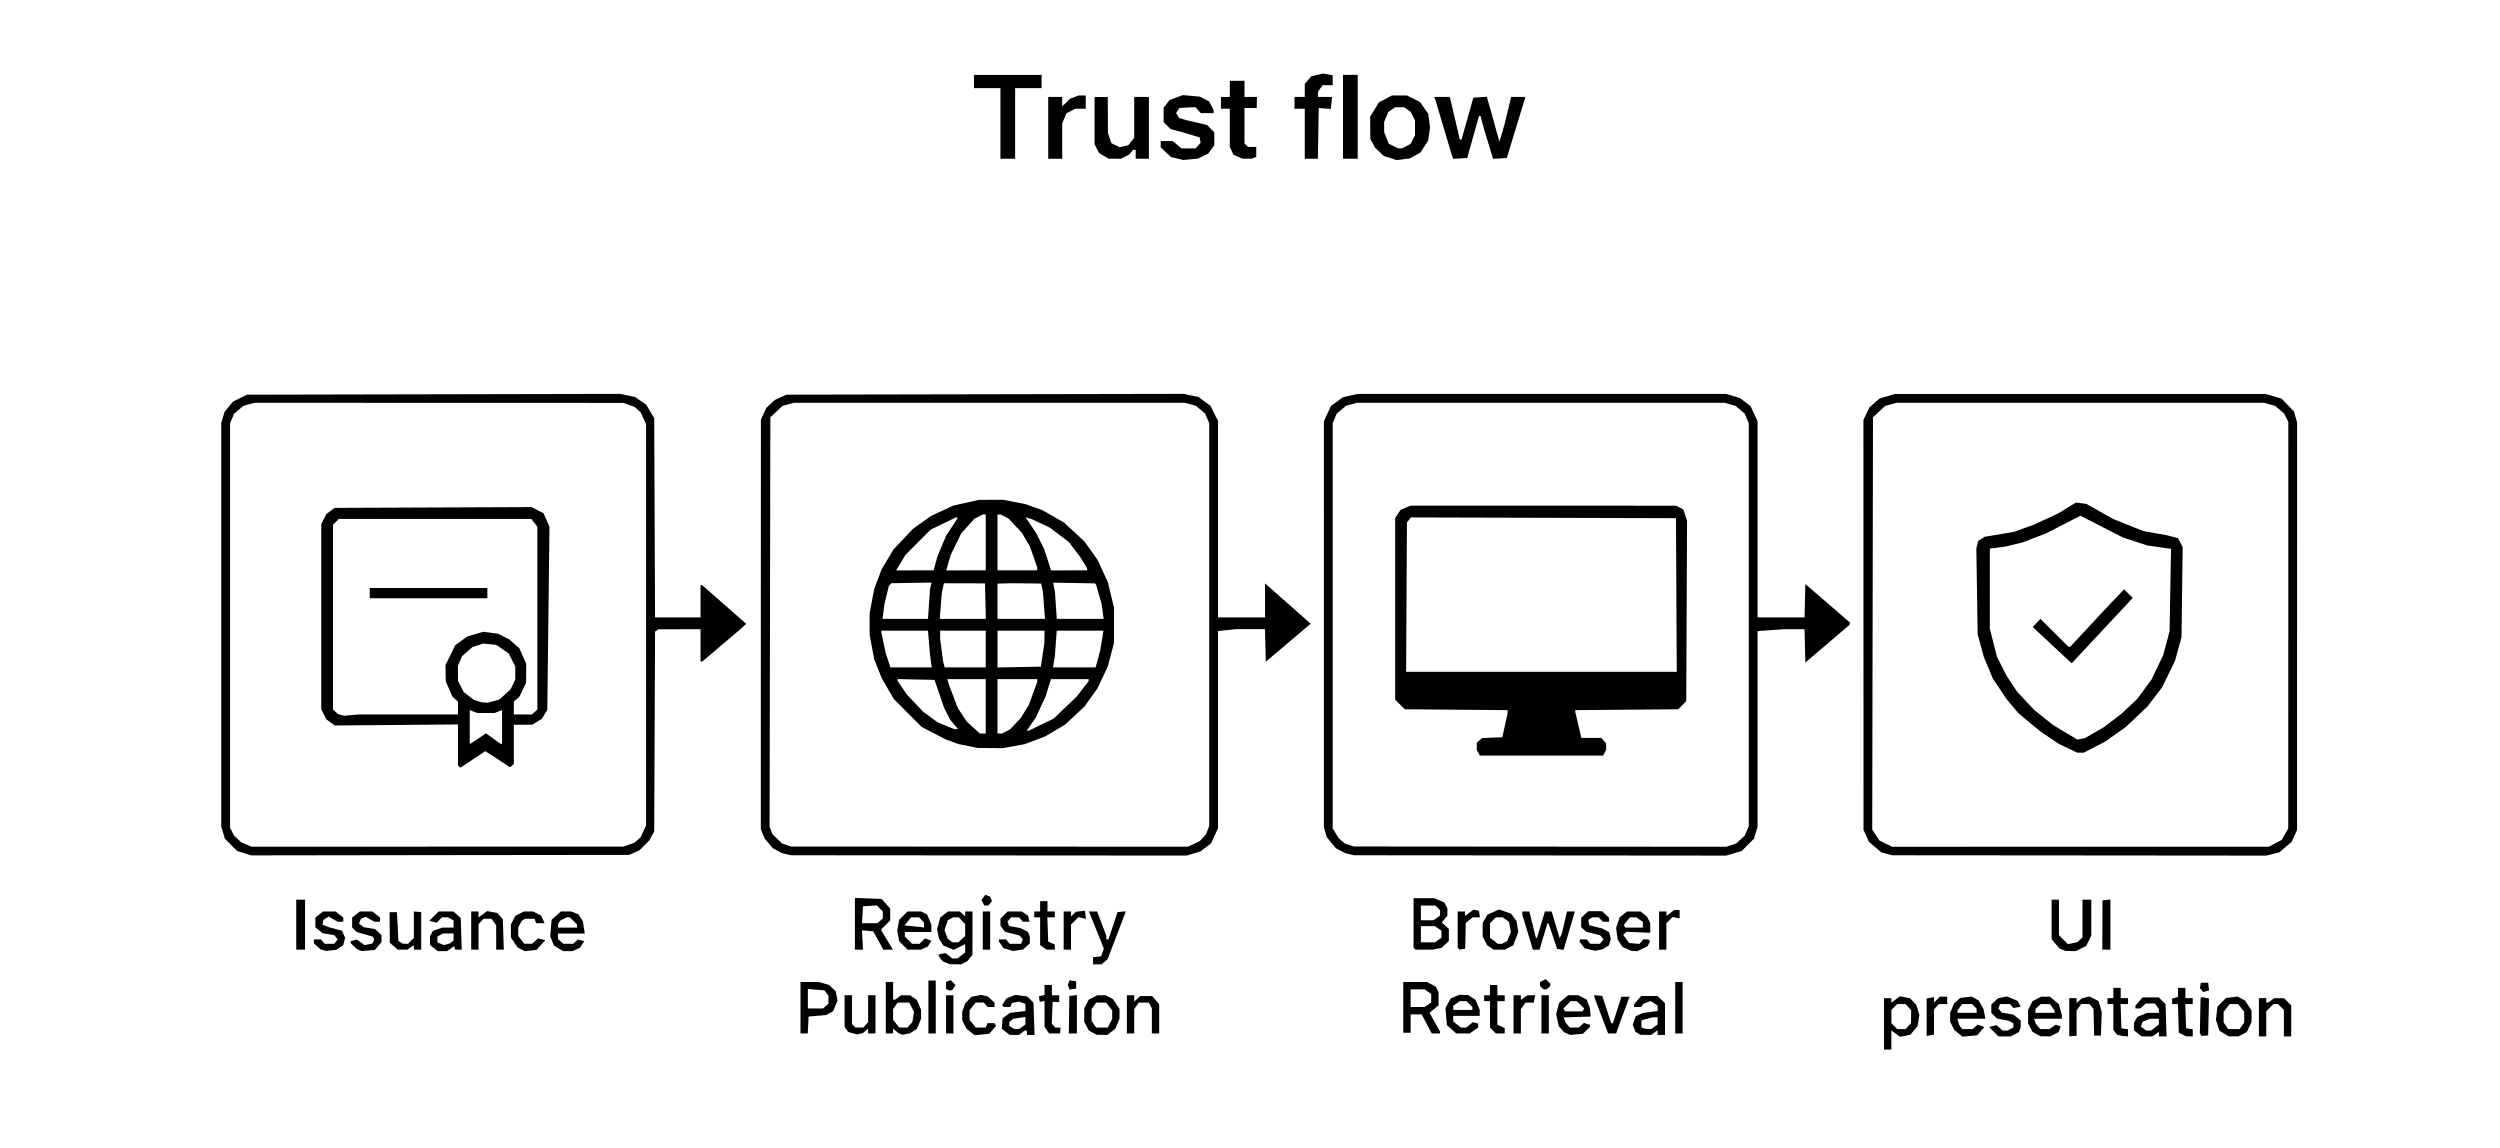 <?xml version="1.0" encoding="UTF-8" standalone="no"?>
<!-- Created with Inkscape (http://www.inkscape.org/) -->

<svg
   width="449.924mm"
   height="206.626mm"
   viewBox="0 0 449.924 206.626"
   version="1.1"
   id="svg1"
   xmlns="http://www.w3.org/2000/svg"
   xmlns:svg="http://www.w3.org/2000/svg">
  <defs
     id="defs1" />
  <g
     id="layer1"
     transform="translate(121.576,-47.36)">
    <path
       style="fill:#000000"
       d="m 218.149,236.26 h -0.661 v -4.63 -4.63 h 0.661 0.661 v 0.405 0.405 l 0.772,-0.571 0.772,-0.571 0.906,0.17 0.906,0.17 0.578,0.615 0.578,0.615 0.265,0.902 0.265,0.902 -0.164,1.001 -0.164,1.001 -0.653,0.776 -0.653,0.776 -0.932,0.175 -0.932,0.175 -0.772,-0.571 -0.772,-0.571 v 1.728 1.728 z m 2.473,-3.704 h 0.753 l 0.479,-0.529 0.479,-0.529 0.025,-1.163 0.025,-1.163 -0.504,-0.557 -0.504,-0.557 h -0.753 -0.753 l -0.529,0.529 -0.529,0.529 v 1.191 1.191 l 0.529,0.529 0.529,0.529 z m 5.2,1.123 -0.661,0.126 v -3.372 -3.372 l 0.661,-0.126 0.661,-0.126 v 0.492 0.492 l 0.529,-0.529 0.529,-0.529 h 0.661 0.661 v 0.661 0.661 h -0.753 -0.753 l -0.438,0.484 -0.438,0.484 v 2.263 2.263 z m 7.128,0.128 -1.307,0.124 -0.733,-0.579 -0.733,-0.579 -0.392,-0.757 -0.392,-0.757 v -0.815 -0.815 l 0.36,-0.851 0.36,-0.851 0.545,-0.485 0.545,-0.485 1.013,-0.12 1.013,-0.12 0.647,0.342 0.647,0.342 0.445,0.793 0.445,0.793 0.158,0.86 0.158,0.86 h -2.525 -2.525 l 0.183,0.595 0.182,0.595 0.265,0.331 0.265,0.331 h 0.939 0.939 l 0.445,-0.403 0.445,-0.403 0.598,0.221 0.598,0.221 -0.641,0.745 -0.641,0.745 z m -0.514,-4.161 h 1.72 v -0.378 -0.378 l -0.416,-0.416 -0.416,-0.416 h -0.892 -0.892 l -0.412,0.588 -0.412,0.588 v 0.206 0.206 z m 6.74,4.233 h -1.092 l -0.84,-0.845 -0.84,-0.845 0.661,-0.173 0.661,-0.173 0.546,0.489 0.546,0.489 h 0.463 0.463 l 0.512,-0.274 0.512,-0.274 v -0.378 -0.378 l -0.463,-0.239 -0.463,-0.239 -1.007,-0.182 -1.007,-0.182 -0.514,-0.514 -0.514,-0.514 v -0.748 -0.748 l 0.608,-0.571 0.608,-0.571 0.799,-0.16 0.799,-0.16 0.953,0.398 0.953,0.398 0.279,0.522 0.279,0.522 -0.653,0.125 -0.653,0.125 -0.299,-0.36 -0.299,-0.36 h -0.902 -0.902 l -0.154,0.4 -0.154,0.4 0.309,0.373 0.309,0.373 1.035,0.175 1.035,0.175 0.669,0.526 0.669,0.526 v 0.621 0.621 l -0.164,0.428 -0.164,0.428 -0.749,0.387 -0.749,0.387 z m 7.363,-0.011 -0.873,-0.011 -0.724,-0.393 -0.724,-0.393 -0.4,-0.774 -0.4,-0.774 v -1.217 -1.217 l 0.401,-0.776 0.401,-0.776 0.776,-0.401 0.776,-0.401 h 0.787 0.787 l 0.806,0.678 0.806,0.678 0.271,0.975 0.271,0.975 0.001,0.331 10e-4,0.331 h -2.505 -2.505 l 0.164,0.463 0.164,0.463 0.398,0.463 0.398,0.463 h 0.826 0.826 l 0.567,-0.397 0.567,-0.397 0.418,0.161 0.418,0.161 v 0.082 0.082 l -0.164,0.428 -0.164,0.428 -0.749,0.387 -0.749,0.387 z m -0.079,-4.223 h 1.72 v -0.206 -0.206 l -0.412,-0.588 -0.412,-0.588 h -0.824 -0.824 l -0.484,0.438 -0.484,0.438 v 0.356 0.356 z m 5.027,4.173 -0.661,0.055 v -3.437 -3.437 h 0.661 0.661 v 0.438 0.438 l 0.463,-0.417 0.463,-0.417 0.699,-0.174 0.699,-0.174 0.812,0.42 0.812,0.42 0.292,0.991 0.292,0.991 -0.083,2.11 -0.083,2.11 -0.606,-7.2e-4 -0.606,-7.3e-4 -0.056,-2.4 -0.056,-2.4 -0.363,-0.437 -0.363,-0.437 h -0.746 -0.746 l -0.412,0.588 -0.412,0.588 v 2.265 2.265 z m 9.459,0.03 -0.463,-0.031 -0.529,-0.124 -0.529,-0.124 -0.331,-0.425 -0.331,-0.425 v -2.331 -2.331 h -0.529 -0.529 v -0.529 -0.529 h 0.529 0.529 v -0.926 -0.926 h 0.661 0.661 v 0.926 0.926 h 0.661 0.661 v 0.529 0.529 h -0.672 -0.672 l 0.077,2.183 0.077,2.183 0.595,0.085 0.595,0.085 v 0.643 0.643 z m 3.879,0.031 h -0.964 l -0.697,-0.548 -0.697,-0.548 v -0.66 -0.66 l 0.286,-0.534 0.286,-0.534 0.896,-0.374 0.896,-0.374 h 1.067 1.067 v -0.346 -0.346 l -0.359,-0.492 -0.359,-0.492 h -0.828 -0.828 l -0.487,0.441 -0.487,0.441 h -0.442 -0.442 v -0.25 -0.25 l 0.639,-0.742 0.639,-0.742 h 1.471 1.471 l 0.603,0.602 0.603,0.602 0.09,2.904 0.09,2.904 h -0.685 -0.685 v -0.412 -0.412 l -0.588,0.412 -0.588,0.412 z m 0.303,-1.058 h 0.443 l 0.697,-0.548 0.697,-0.548 v -0.51 -0.51 h -0.777 -0.777 l -0.685,0.261 -0.685,0.261 -0.169,0.439 -0.169,0.439 0.49,0.359 0.49,0.359 z m 7.327,1.054 -0.595,-0.004 -0.661,-0.334 -0.661,-0.334 -0.076,-2.573 -0.076,-2.573 h -0.52 -0.52 v -0.498 -0.498 l 0.529,-0.138 0.529,-0.138 v -0.819 -0.819 h 0.661 0.661 v 0.926 0.926 h 0.661 0.661 v 0.529 0.529 h -0.672 -0.672 l 0.077,2.183 0.077,2.183 0.595,0.085 0.595,0.085 v 0.643 0.643 z m 2.767,-0.127 -0.607,0.044 -0.141,-0.229 -0.141,-0.229 0.06,-3.102 0.06,-3.102 0.086,-0.163 0.086,-0.163 0.675,0.129 0.675,0.129 -0.074,3.32 -0.074,3.32 z m 5.184,0.13 -0.873,-9.9e-4 -0.833,-0.508 -0.833,-0.508 -0.323,-0.978 -0.323,-0.978 0.134,-1.191 0.134,-1.191 0.781,-0.781 0.781,-0.781 1.034,-0.123 1.034,-0.123 0.654,0.345 0.654,0.345 0.603,0.895 0.603,0.895 v 1.045 1.045 l -0.433,0.912 -0.433,0.912 -0.745,0.385 -0.745,0.385 z m 0.053,-1.322 h 1.028 l 0.412,-0.588 0.412,-0.588 v -0.964 -0.964 l -0.548,-0.697 -0.548,-0.697 h -0.755 -0.755 l -0.548,0.697 -0.548,0.697 v 0.964 0.964 l 0.412,0.588 0.412,0.588 z m 5.159,1.323 h -0.661 v -3.44 -3.44 h 0.661 0.661 v 0.397 0.397 l 0.198,-0.008 0.198,-0.008 0.514,-0.388 0.514,-0.388 h 0.887 0.887 l 0.649,0.649 0.649,0.649 v 2.79 2.79 h -0.661 -0.661 v -2.381 -2.381 l -0.529,-0.529 -0.529,-0.529 h -0.409 -0.409 l -0.649,0.649 -0.649,0.649 v 2.261 2.261 z m -252.412,-0.479 -0.529,0.125 -0.793,-0.215 -0.793,-0.215 -0.331,-0.453 -0.331,-0.453 v -2.86 -2.86 h 0.661 0.661 v 2.593 2.593 l 0.318,0.318 0.318,0.318 h 0.7 0.7 l 0.438,-0.484 0.438,-0.484 v -2.427 -2.427 h 0.661 0.661 v 3.44 3.44 h -0.661 -0.661 v -0.438 -0.438 l -0.463,0.401 -0.463,0.401 z m 8.334,0.049 -0.661,0.135 -0.397,-0.151 -0.397,-0.151 -0.463,-0.403 -0.463,-0.403 v 0.438 0.438 h -0.661 -0.661 v -4.63 -4.63 h 0.661 0.661 v 1.587 1.587 l 0.198,-0.008 0.198,-0.008 0.514,-0.388 0.514,-0.388 h 0.817 0.817 l 0.616,0.431 0.616,0.431 0.369,0.883 0.369,0.883 v 0.811 0.811 l -0.375,0.897 -0.375,0.897 -0.617,0.4 -0.617,0.4 z m -0.551,-1.157 h 0.734 l 0.449,-0.496 0.449,-0.496 0.149,-0.918 0.149,-0.918 -0.432,-0.835 -0.432,-0.835 h -1.037 -1.037 l -0.412,0.588 -0.412,0.588 v 0.964 0.964 l 0.548,0.697 0.548,0.697 z m 14.161,1.251 -1.307,0.124 -0.733,-0.579 -0.733,-0.579 -0.392,-0.757 -0.392,-0.757 v -0.79 -0.79 l 0.282,-0.745 0.282,-0.745 0.554,-0.591 0.554,-0.591 0.882,-0.165 0.882,-0.165 0.602,0.151 0.602,0.151 0.59,0.55 0.59,0.55 v 0.387 0.387 h -0.629 -0.629 l -0.329,-0.397 -0.329,-0.397 h -0.742 -0.742 l -0.548,0.697 -0.548,0.697 v 0.855 0.855 l 0.548,0.697 0.548,0.697 h 0.915 0.915 l 0.152,-0.397 0.152,-0.397 h 0.618 0.618 l 0.152,0.245 0.152,0.245 -0.615,0.715 -0.615,0.715 z m 5.822,0.072 h -0.84 l -0.711,-0.56 -0.711,-0.56 0.08,-0.936 0.08,-0.936 0.665,-0.494 0.665,-0.494 1.385,-0.164 1.385,-0.164 v -0.633 -0.633 l -0.571,-0.211 -0.571,-0.211 -0.641,0.123 -0.641,0.123 -0.139,0.362 -0.139,0.362 h -0.589 -0.589 l -0.163,-0.163 -0.163,-0.163 0.396,-0.604 0.396,-0.604 0.786,-0.326 0.786,-0.326 1.092,0.146 1.092,0.146 0.552,0.552 0.552,0.552 0.1,2.907 0.1,2.907 h -0.691 -0.691 v -0.397 -0.397 l -0.198,0.008 -0.198,0.008 -0.514,0.388 -0.514,0.388 z m 0.419,-1.066 0.404,0.008 0.588,-0.412 0.588,-0.412 v -0.68 -0.68 l -1.111,0.178 -1.111,0.178 -0.344,0.285 -0.344,0.285 v 0.351 0.351 l 0.463,0.27 0.463,0.27 z m 15.369,1.056 -0.957,-0.011 -0.724,-0.393 -0.724,-0.393 -0.4,-0.774 -0.4,-0.774 v -1.217 -1.217 l 0.401,-0.776 0.401,-0.776 0.776,-0.401 0.776,-0.401 0.741,0.004 0.741,0.004 0.654,0.331 0.654,0.331 0.603,0.895 0.603,0.895 v 0.895 0.895 l -0.365,0.873 -0.365,0.873 -0.729,0.574 -0.729,0.574 z m -0.022,-1.312 h 1.037 l 0.404,-0.781 0.404,-0.781 v -0.771 -0.771 l -0.548,-0.697 -0.548,-0.697 h -0.892 -0.892 l -0.412,0.588 -0.412,0.588 v 1.073 1.073 l 0.412,0.588 0.412,0.588 z m 85.403,1.219 -1.141,0.099 -0.529,-0.231 -0.529,-0.231 -0.487,-0.541 -0.487,-0.541 -0.246,-1.095 -0.246,-1.095 0.275,-1.021 0.275,-1.021 0.809,-0.681 0.809,-0.681 h 0.919 0.919 l 0.743,0.384 0.743,0.384 0.289,0.74 0.289,0.74 0.079,0.794 0.079,0.794 -2.435,0.076 -2.435,0.076 0.16,0.453 0.16,0.453 0.398,0.463 0.398,0.463 h 0.798 0.798 l 0.465,-0.421 0.465,-0.421 0.548,0.174 0.548,0.174 v 0.201 0.201 l -0.645,0.606 -0.645,0.606 z m -0.479,-4.129 h 1.556 l 0.162,-0.262 0.162,-0.262 -0.664,-0.664 -0.664,-0.664 h -0.553 -0.553 l -0.664,0.664 -0.664,0.664 0.162,0.262 0.162,0.262 z m 12.972,4.225 -0.933,-0.008 -0.478,-0.278 -0.478,-0.278 -0.24,-0.63 -0.24,-0.63 0.267,-0.767 0.267,-0.767 0.638,-0.291 0.638,-0.291 1.334,-0.177 1.334,-0.177 v -0.489 -0.489 l -0.626,-0.41 -0.626,-0.41 -0.671,0.255 -0.671,0.255 -0.174,0.281 -0.174,0.281 h -0.646 -0.646 v -0.25 -0.25 l 0.639,-0.742 0.639,-0.742 h 1.457 1.457 l 0.683,0.641 0.683,0.641 v 2.864 2.864 h -0.661 -0.661 v -0.412 -0.412 l -0.588,0.412 -0.588,0.412 z m 0.397,-1.071 0.536,0.021 0.588,-0.412 0.588,-0.412 v -0.646 -0.646 l -0.463,0.001 -0.463,0.001 -0.992,0.276 -0.992,0.276 v 0.627 0.627 l 0.331,0.133 0.331,0.133 z m -151.891,0.815 h -0.648 v -4.63 -4.63 h 1.655 1.655 l 0.901,0.258 0.901,0.258 0.615,0.578 0.615,0.578 0.158,0.841 0.158,0.841 -0.396,0.948 -0.396,0.948 -0.618,0.346 -0.618,0.346 -1.587,0.139 -1.587,0.139 -0.079,1.521 -0.079,1.521 z m 2.043,-4.498 h 1.368 l 0.484,-0.438 0.484,-0.438 v -0.702 -0.702 l -0.357,-0.489 -0.357,-0.489 -1.495,-0.124 -1.495,-0.124 v 1.753 1.753 z m 20.989,4.498 h -0.661 v -4.763 -4.763 h 0.661 0.661 v 4.763 4.763 z m 3.175,0 h -0.661 v -3.44 -3.44 h 0.661 0.661 v 3.44 3.44 z m 18.876,0 h -0.987 l -0.412,-0.588 -0.412,-0.588 v -2.334 -2.334 l -0.433,0.078 -0.433,0.078 -0.077,-0.493 -0.077,-0.493 0.51,-0.133 0.51,-0.133 v -0.895 -0.895 h 0.661 0.661 v 0.926 0.926 h 0.661 0.661 v 0.616 0.616 l -0.595,-0.021 -0.595,-0.021 -0.078,1.943 -0.078,1.943 0.309,0.372 0.309,0.372 h 0.48 0.48 l -0.04,0.529 -0.04,0.529 z m 3.282,4e-5 -0.728,5e-5 0.048,-3.373 0.048,-3.373 0.68,-0.084 0.68,-0.084 v 3.457 3.457 z m 10.385,-4e-5 H 81.227 v -3.44 -3.44 h 0.661 0.661 v 0.57 0.57 l 0.55,-0.498 0.55,-0.498 h 1.065 1.065 l 0.633,0.736 0.633,0.736 v 2.631 2.631 h -0.661 -0.661 v -2.266 -2.266 l -0.274,-0.512 -0.274,-0.512 h -0.902 -0.902 l -0.412,0.588 -0.412,0.588 v 2.19 2.19 z m 49.742,-0.132 h -0.661 v -4.564 -4.564 h 2.13 2.13 l 0.773,0.4 0.773,0.4 0.272,0.509 0.272,0.509 v 1.185 1.185 l -0.809,0.681 -0.809,0.681 0.941,1.683 0.941,1.683 v 0.173 0.173 h -0.741 -0.741 l -0.912,-1.718 -0.912,-1.718 -0.992,-0.002 -0.992,-0.002 v 1.654 1.654 z m 1.925,-4.63 h 1.264 l 0.588,-0.412 0.588,-0.412 v -0.764 -0.764 l -0.588,-0.412 -0.588,-0.412 h -1.264 -1.264 v 1.587 1.587 z m 8.158,4.763 h -1.212 l -0.839,-0.749 -0.839,-0.749 -0.128,-1.544 -0.128,-1.544 0.465,-0.863 0.465,-0.863 0.781,-0.323 0.781,-0.323 0.796,0.023 0.796,0.023 0.663,0.435 0.663,0.435 0.375,0.897 0.375,0.897 v 0.538 0.538 h -2.381 -2.381 v 0.51 0.51 l 0.697,0.548 0.697,0.548 h 0.464 0.464 l 0.607,-0.492 0.607,-0.492 0.48,0.126 0.48,0.126 v 0.348 0.348 l -0.768,0.547 -0.768,0.547 z m -0.029,-4.233 h 1.72 v -0.265 -0.265 l -0.529,-0.529 -0.529,-0.529 h -0.603 -0.603 l -0.588,0.412 -0.588,0.412 v 0.382 0.382 z m 6.747,4.233 h -0.794 l -0.529,-0.529 -0.529,-0.529 v -2.381 -2.381 h -0.529 -0.529 v -0.529 -0.529 h 0.529 0.529 v -0.926 -0.926 h 0.661 0.661 v 0.926 0.926 h 0.661 0.661 v 0.529 0.529 h -0.661 -0.661 v 2.122 2.122 l 0.661,0.301 0.661,0.301 v 0.487 0.487 z m 3.043,0 h -0.661 v -3.44 -3.44 h 0.661 0.661 v 0.412 0.412 l 0.588,-0.412 0.588,-0.412 h 0.698 0.698 l -0.126,0.661 -0.126,0.661 h -0.748 -0.748 l -0.412,0.588 -0.412,0.588 v 2.19 2.19 z m 5.027,0 h -0.661 v -3.44 -3.44 h 0.661 0.661 v 3.44 3.44 z m 12.06,0 h -0.723 l -1.237,-3.255 -1.237,-3.255 v -0.202 -0.202 l 0.712,0.084 0.712,0.084 0.799,2.447 0.799,2.447 h 0.159 0.159 l 0.761,-2.381 0.761,-2.381 h 0.737 0.737 l -0.815,2.183 -0.815,2.183 -0.393,1.124 -0.393,1.124 z m 12.017,0 h -0.661 v -4.63 -4.63 h 0.661 0.661 v 4.63 4.63 z m 94.877,-7.603 -0.534,0.14 -0.296,-0.357 -0.296,-0.357 0.092,-0.476 0.092,-0.476 h 0.658 0.658 l 0.08,0.693 0.08,0.693 z m -225.865,-0.174 -0.246,0.06 -0.331,-0.132 -0.331,-0.132 V 224.72 224.072 l 0.417,-0.16 0.417,-0.16 0.438,0.438 0.438,0.438 -0.279,0.442 -0.279,0.442 z m 21.912,-0.208 -0.596,0.085 -0.159,-0.415 -0.159,-0.415 0.159,-0.415 0.159,-0.415 0.596,0.085 0.596,0.085 v 0.661 0.661 z m 84.999,0.048 h -0.291 l -0.318,-0.318 -0.318,-0.318 v -0.335 -0.335 l 0.511,-0.273 0.511,-0.273 0.415,0.415 0.415,0.415 v 0.193 0.193 l -0.318,0.318 -0.318,0.318 z m -106.147,-4.515 -1.01,-0.017 -0.637,-0.255 -0.637,-0.255 -0.346,-0.456 -0.346,-0.456 -0.008,-0.168 -0.008,-0.168 0.621,-0.119 0.621,-0.119 0.599,0.485 0.599,0.485 h 0.464 0.464 l 0.697,-0.548 0.697,-0.548 v -0.741 -0.741 l -1.032,0.511 -1.032,0.511 -0.932,-0.389 -0.932,-0.389 -0.391,-0.617 -0.391,-0.617 -0.174,-0.838 -0.174,-0.838 0.287,-1.066 0.287,-1.066 0.691,-0.543 0.691,-0.543 h 1.068 1.068 l 0.484,0.438 0.484,0.438 v -0.438 -0.438 h 0.661 0.661 l -0.006,3.903 -0.006,3.903 -0.457,0.564 -0.457,0.564 -0.578,0.296 -0.578,0.296 z m 0.016,-3.952 h 0.528 l 0.612,-0.575 0.612,-0.575 v -1.061 -1.061 l -0.575,-0.612 -0.575,-0.612 h -0.5 -0.5 l -0.491,0.263 -0.491,0.263 -0.294,0.89 -0.294,0.89 0.284,0.766 0.284,0.766 0.436,0.331 0.436,0.331 z m 25.536,3.969 h -0.764 v -0.644 -0.644 l 0.723,-0.084 0.723,-0.084 0.245,-0.7 0.245,-0.7 -1.343,-3.335 -1.343,-3.335 h 0.737 0.737 l 0.829,2.196 0.829,2.196 v 0.317 0.317 l 0.198,-0.009 0.198,-0.009 0.807,-2.439 0.807,-2.439 0.714,-0.084 0.714,-0.084 v 0.119 0.119 l -1.604,4.198 -1.604,4.198 -0.542,0.463 -0.542,0.463 z m -137.857,-2.521 -0.888,0.101 -0.529,-0.14 -0.529,-0.14 -0.595,-0.549 -0.595,-0.549 v -0.351 -0.351 h 0.629 0.629 l 0.329,0.397 0.329,0.397 h 0.861 0.861 l 0.329,-0.397 0.329,-0.397 -0.312,-0.376 -0.312,-0.376 -1.035,-0.175 -1.035,-0.175 -0.669,-0.526 -0.669,-0.526 v -0.888 -0.888 l 0.697,-0.548 0.697,-0.548 h 1.119 1.119 l 0.697,0.548 0.697,0.548 v 0.378 0.378 h -0.508 -0.508 l -0.81,-0.463 -0.81,-0.463 -0.468,0.293 -0.468,0.293 -0.085,0.432 -0.085,0.432 0.614,0.241 0.614,0.241 1.137,0.305 1.137,0.305 0.286,0.628 0.286,0.628 -0.17,0.678 -0.17,0.678 -0.629,0.412 -0.629,0.412 z m 6.644,0.026 -1.182,0.099 -0.397,-0.159 -0.397,-0.159 -0.595,-0.542 -0.595,-0.542 v -0.188 -0.188 l 0.562,-0.147 0.562,-0.147 0.695,0.499 0.695,0.499 0.71,-0.146 0.71,-0.146 0.151,-0.393 0.151,-0.393 -0.138,-0.223 -0.138,-0.223 -1.434,-0.417 -1.434,-0.417 -0.413,-0.413 -0.413,-0.413 v -0.888 -0.888 l 0.697,-0.548 0.697,-0.548 h 1.119 1.119 l 0.697,0.548 0.697,0.548 v 0.378 0.378 h -0.508 -0.508 l -0.771,-0.442 -0.771,-0.442 -0.447,0.172 -0.447,0.172 -0.169,0.441 -0.169,0.441 0.445,0.326 0.445,0.326 0.997,0.159 0.997,0.159 0.585,0.545 0.585,0.545 v 0.636 0.636 l -0.604,0.702 -0.604,0.702 z m 13.347,0.113 h -0.831 l -0.697,-0.548 -0.697,-0.548 v -0.792 -0.792 l 0.259,-0.484 0.259,-0.484 0.839,-0.292 0.839,-0.292 h 1.019 1.019 v -0.652 -0.652 l -0.512,-0.274 -0.512,-0.274 h -0.536 -0.536 l -0.473,0.486 -0.473,0.486 -0.661,-0.17 -0.661,-0.17 0.84,-0.845 0.84,-0.845 h 1.329 1.329 l 0.658,0.595 0.658,0.595 0.091,2.844 0.091,2.844 h -0.58 -0.58 l -0.105,-0.314 -0.105,-0.314 -0.638,0.447 -0.638,0.447 z m 0.817,-1.242 0.529,-0.145 0.331,-0.265 0.331,-0.265 v -0.629 -0.629 h -0.943 -0.943 l -0.512,0.274 -0.512,0.274 v 0.528 0.528 l 0.595,0.237 0.595,0.237 z m 15.081,1.137 -1.058,0.126 -0.654,-0.345 -0.654,-0.345 -0.603,-0.895 -0.603,-0.895 v -1.165 -1.165 l 0.401,-0.776 0.401,-0.776 0.776,-0.401 0.776,-0.401 h 0.82 0.82 l 0.729,0.377 0.729,0.377 0.31,0.681 0.31,0.681 h -0.76 -0.76 l -0.152,-0.397 -0.152,-0.397 -0.868,0.004 -0.868,0.004 -0.291,0.194 -0.291,0.194 -0.304,0.578 -0.304,0.578 v 0.775 0.775 l 0.548,0.697 0.548,0.697 h 0.691 0.691 l 0.546,-0.489 0.546,-0.489 0.644,0.166 0.644,0.166 -0.776,0.868 -0.776,0.868 z m 6.668,0.105 -0.847,-9.9e-4 -0.815,-0.497 -0.815,-0.497 -0.342,-0.826 -0.342,-0.826 0.124,-1.498 0.124,-1.498 0.839,-0.749 0.839,-0.749 h 0.905 0.905 l 0.665,0.253 0.665,0.253 0.397,0.607 0.397,0.607 0.179,1.124 0.179,1.124 h -2.415 -2.415 v 0.488 0.488 l 0.484,0.438 0.484,0.438 h 0.884 0.884 l 0.427,-0.387 0.427,-0.387 0.574,0.15 0.574,0.15 -0.389,0.593 -0.389,0.593 -0.67,0.305 -0.67,0.305 z m -0.054,-4.232 h 1.72 v -0.277 -0.277 l -0.649,-0.649 -0.649,-0.649 h -0.294 -0.294 l -0.578,0.304 -0.578,0.304 -0.194,0.291 -0.194,0.291 -0.004,0.331 -0.004,0.331 z m 81.095,4.064 -0.926,0.138 -0.848,-0.253 -0.848,-0.253 -0.409,-0.584 -0.409,-0.584 v -0.206 -0.206 h 0.629 0.629 l 0.329,0.397 0.329,0.397 h 1.034 1.034 l 0.154,-0.4 0.154,-0.4 -0.283,-0.341 -0.283,-0.341 -1.337,-0.343 -1.337,-0.343 -0.394,-0.563 -0.394,-0.563 v -0.615 -0.615 l 0.649,-0.649 0.649,-0.649 h 1.276 1.276 l 0.555,0.389 0.555,0.389 0.14,0.537 0.14,0.537 h -0.604 -0.604 l -0.329,-0.397 -0.329,-0.397 H 61.119 60.39 l -0.327,0.394 -0.327,0.394 0.148,0.386 0.148,0.386 1.006,0.182 1.006,0.182 0.696,0.352 0.696,0.352 0.164,0.428 0.164,0.428 v 0.594 0.594 l -0.595,0.554 -0.595,0.554 z m 104.51,-0.028 -0.661,0.13 -0.92,-0.21 -0.92,-0.21 -0.469,-0.58 -0.469,-0.58 v -0.235 -0.235 h 0.629 0.629 l 0.329,0.397 0.329,0.397 h 0.861 0.861 l 0.329,-0.397 0.329,-0.397 -0.305,-0.367 -0.305,-0.367 -1.249,-0.314 -1.249,-0.314 -0.463,-0.418 -0.463,-0.418 v -0.839 -0.839 l 0.636,-0.597 0.636,-0.597 h 1.242 1.242 l 0.636,0.597 0.636,0.597 v 0.351 0.351 h -0.548 -0.548 l -0.397,-0.397 -0.397,-0.397 -0.576,0.004 -0.576,0.004 -0.357,0.226 -0.357,0.226 0.092,0.48 0.092,0.48 1.192,0.304 1.192,0.304 0.591,0.316 0.591,0.316 0.159,0.635 0.159,0.635 -0.176,0.555 -0.176,0.555 -0.575,0.358 -0.575,0.358 z m 6.442,0.187 -0.489,-0.01 -0.84,-0.365 -0.84,-0.365 -0.441,-0.673 -0.441,-0.673 -0.139,-1.038 -0.139,-1.038 0.314,-0.953 0.314,-0.953 0.678,-0.533 0.678,-0.533 1.221,0.006 1.221,0.006 0.564,0.457 0.564,0.457 0.296,0.578 0.296,0.578 6.2e-4,0.877 6.2e-4,0.877 -2.149,-0.087 -2.149,-0.087 -0.285,0.285 -0.285,0.285 0.541,0.728 0.542,0.728 0.922,0.08 0.922,0.08 0.34,-0.41 0.34,-0.41 h 0.453 0.453 l 0.167,0.167 0.167,0.167 -0.246,0.46 -0.246,0.46 -0.909,0.431 -0.909,0.431 z m -0.077,-4.223 h 1.572 v -0.514 -0.514 l -0.588,-0.412 -0.588,-0.412 h -0.583 -0.583 l -0.545,0.693 -0.545,0.693 0.144,0.233 0.144,0.233 z m 78.566,4.216 -0.926,-0.016 -0.551,-0.223 -0.551,-0.223 -0.706,-0.839 -0.706,-0.839 v -3.552 -3.552 h 0.661 0.661 v 3.195 3.195 l 0.804,0.804 0.804,0.804 0.832,-0.166 0.832,-0.166 0.48,-0.435 0.48,-0.435 v -3.399 -3.399 h 0.794 0.794 l -4.1e-4,3.241 -4.1e-4,3.241 -0.463,0.926 -0.463,0.926 -0.926,0.463 -0.926,0.463 z m -318.558,-0.247 h -0.794 v -4.498 -4.498 h 0.794 0.794 v 4.498 4.498 z m 18.344,0 h -0.852 l -0.726,-0.625 -0.726,-0.625 -0.016,-2.749 -0.016,-2.749 h 0.661 0.661 l 0.132,2.59 0.132,2.59 0.397,0.25 0.397,0.25 0.463,0.004 0.463,0.004 0.529,-0.529 0.529,-0.529 v -2.378 -2.378 l 0.661,0.055 0.661,0.055 v 3.382 3.382 h -0.661 -0.661 v -0.412 -0.412 l -0.588,0.412 -0.588,0.412 z m 13.009,0 h -0.661 v -3.44 -3.44 h 0.661 0.661 v 0.537 0.537 l 0.772,-0.571 0.772,-0.571 0.912,0.171 0.912,0.171 0.499,0.551 0.499,0.551 0.09,2.751 0.09,2.751 h -0.686 -0.686 v -2.19 -2.19 l -0.412,-0.588 -0.412,-0.588 h -0.738 -0.738 l -0.438,0.484 -0.438,0.484 v 2.294 2.294 z m 69.122,5.6e-4 -0.728,-5.6e-4 v -4.657 -4.657 l 2.403,0.092 2.403,0.092 0.772,0.864 0.772,0.864 v 1.075 1.075 l -0.794,0.794 -0.794,0.794 v 0.117 0.117 l 1.042,1.715 1.042,1.715 H 38.263 37.401 l -0.911,-1.654 -0.911,-1.654 -1.011,-0.084 -1.011,-0.084 0.089,1.738 0.089,1.738 z m 1.942,-4.763 h 1.389 l 0.484,-0.438 0.484,-0.438 v -0.62 -0.62 l -0.543,-0.543 -0.543,-0.543 -1.243,0.08 -1.243,0.08 -0.087,1.521 -0.087,1.521 z m 8.013,4.763 h -1.199 l -0.754,-0.754 -0.754,-0.754 -0.181,-0.966 -0.181,-0.966 0.181,-0.966 0.181,-0.966 0.754,-0.754 0.754,-0.754 h 1.228 1.228 l 0.534,0.286 0.534,0.286 0.374,0.896 0.374,0.896 v 0.67 0.67 h -2.381 -2.381 v 0.409 0.409 l 0.649,0.649 0.649,0.649 h 0.673 0.673 l 0.485,-0.485 0.485,-0.485 0.579,0.214 0.579,0.214 -0.323,0.517 -0.323,0.517 -0.622,0.283 -0.622,0.283 z m 1.554,-4.013 0.198,0.044 v -0.442 -0.442 l -0.438,-0.484 -0.438,-0.484 h -0.734 -0.734 l -0.575,0.728 -0.575,0.728 1.548,0.154 1.548,0.154 z m 11.443,4.013 h -0.661 v -3.44 -3.44 h 0.661 0.661 v 3.44 3.44 z m 11.568,0 h -0.735 l -0.588,-0.412 -0.588,-0.412 v -2.499 -2.499 H 65.087 64.558 v -0.529 -0.529 h 0.529 0.529 v -0.926 -0.926 h 0.661 0.661 v 0.926 0.926 h 0.661 0.661 v 0.529 0.529 h -0.672 -0.672 l 0.077,2.183 0.077,2.183 0.595,0.261 0.595,0.261 v 0.466 0.466 z m 2.984,0 h -0.661 v -3.44 -3.44 h 0.661 0.661 v 0.438 0.438 l 0.463,-0.413 0.463,-0.413 0.794,-0.091 0.794,-0.091 0.085,0.737 0.085,0.737 -0.667,-0.167 -0.667,-0.167 -0.675,0.675 -0.675,0.675 v 2.261 2.261 z m 64.172,0 h -1.51 l -0.176,-0.176 -0.176,-0.176 v -4.454 -4.454 h 1.861 1.861 l 0.896,0.374 0.896,0.374 0.286,0.534 0.286,0.534 v 0.65 0.65 l -0.502,0.62 -0.502,0.62 0.634,0.588 0.634,0.588 v 1.084 1.084 l -0.665,0.617 -0.665,0.617 -0.823,0.165 -0.823,0.165 z m 0.724,-1.323 h 1.264 l 0.588,-0.412 0.588,-0.412 v -0.631 -0.631 l -0.588,-0.412 -0.588,-0.412 h -1.264 -1.264 v 1.455 1.455 z m -0.132,-3.969 h 1.132 l 0.588,-0.412 0.588,-0.412 v -0.495 -0.495 l -0.416,-0.416 -0.416,-0.416 h -1.304 -1.304 v 1.323 1.323 z m 6.33,5.199 -0.509,0.078 -0.169,-0.169 -0.169,-0.169 v -3.263 -3.263 h 0.661 0.661 v 0.405 0.405 l 0.761,-0.563 0.761,-0.563 0.496,0.095 0.496,0.095 0.085,0.593 0.085,0.593 h -0.651 -0.651 l -0.625,0.505 -0.625,0.505 -0.05,2.32 -0.05,2.32 z m 6.633,0.092 h -1.013 l -0.59,-0.413 -0.59,-0.413 -0.395,-0.765 -0.395,-0.765 v -1.229 -1.229 l 0.442,-0.749 0.442,-0.749 1.035,-0.467 1.035,-0.467 1.078,0.381 1.078,0.381 0.494,0.668 0.494,0.668 0.16,0.988 0.16,0.988 -0.456,1.194 -0.456,1.194 -0.757,0.391 -0.757,0.391 z m 0.113,-1.058 h 0.379 l 0.475,-0.254 0.475,-0.254 0.331,-0.799 0.331,-0.799 -0.173,-0.923 -0.173,-0.923 -0.577,-0.404 -0.577,-0.404 h -0.603 -0.603 l -0.529,0.529 -0.529,0.529 v 1.304 1.304 l 0.697,0.548 0.697,0.548 z m 6.538,1.058 h -0.603 l -0.133,-0.463 -0.133,-0.463 -0.811,-2.675 -0.811,-2.675 v -0.301 -0.301 h 0.632 0.632 l 0.588,2.381 0.588,2.381 h 0.099 0.099 l 0.713,-2.381 0.713,-2.381 h 0.602 0.602 l 0.72,2.398 0.72,2.398 0.187,-0.348 0.187,-0.348 0.477,-2.051 0.477,-2.051 h 0.711 0.711 l -0.914,3.109 -0.914,3.109 -0.109,0.349 -0.109,0.349 -0.574,-0.085 -0.574,-0.085 -0.745,-2.222 -0.745,-2.222 -0.118,-0.118 -0.118,-0.118 -0.722,2.406 -0.722,2.406 z m 22.777,0 h -0.661 v -3.44 -3.44 h 0.661 0.661 v 0.416 0.416 l 0.697,-0.548 0.697,-0.548 h 0.493 0.493 v 0.757 0.757 l -0.636,-0.121 -0.636,-0.121 -0.555,0.555 -0.555,0.555 v 2.381 2.381 z m 79.838,0 h -0.728 l 0.017,-4.432 0.017,-4.432 0.711,-0.084 0.711,-0.084 v 4.515 4.515 z m -201.569,-7.938 h -0.355 l -0.264,-0.493 -0.264,-0.493 0.348,-0.476 0.348,-0.476 0.441,0.169 0.441,0.169 0.156,0.406 0.156,0.406 -0.327,0.394 -0.327,0.394 z m -98.27,-9.078 -33.999,0.05 -1.278,-0.395 -1.278,-0.395 -1.109,-1.11 -1.109,-1.11 -0.325,-1.089 -0.325,-1.089 v -36.319 -36.319 l 0.302,-1.008 0.302,-1.008 0.756,-0.917 0.756,-0.917 1.257,-0.619 1.257,-0.619 33.602,-0.072 33.602,-0.072 1.323,0.282 1.323,0.282 1.009,0.698 1.009,0.698 0.711,1.209 0.711,1.209 0.075,17.926 0.075,17.926 h 4.092 4.092 v -2.91 -2.91 H 4.641 4.783 l 3.971,3.486 3.971,3.486 -0.476,0.438 -0.475,0.438 -3.481,2.956 -3.481,2.956 H 4.655 4.498 v -2.91 -2.91 l -3.77,0.004 -3.77,0.004 -0.322,0.205 -0.322,0.205 -0.075,17.982 -0.075,17.982 -0.455,0.832 -0.455,0.832 -0.86,0.86 -0.86,0.86 -0.934,0.425 -0.934,0.425 z m -0.529,-1.527 33.47,-0.001 1.01,-0.36 1.01,-0.36 0.549,-0.488 0.549,-0.488 0.486,-1.058 0.486,-1.058 v -36.116 -36.116 l -0.486,-1.058 -0.486,-1.058 -0.549,-0.488 -0.549,-0.488 -1.01,-0.36 -1.01,-0.36 -33.205,-0.01 -33.205,-0.01 -0.984,0.273 -0.984,0.273 -0.838,0.705 -0.838,0.705 -0.361,0.864 -0.361,0.864 v 36.402 36.402 l 0.372,0.714 0.372,0.714 0.622,0.581 0.622,0.581 0.924,0.401 0.924,0.401 z m 4.148,-14.266 h -0.091 l -0.176,-0.176 -0.176,-0.176 v -3.686 -3.686 l -11.09,0.092 -11.09,0.092 -0.75,-0.548 -0.75,-0.548 -0.463,-0.907 -0.463,-0.907 v -16.669 -16.669 l 0.463,-0.907 0.463,-0.907 0.747,-0.548 0.747,-0.548 17.704,-0.073 17.704,-0.073 1.084,0.553 1.084,0.553 0.539,1.219 0.539,1.219 -0.196,16.473 -0.196,16.473 -0.495,0.814 -0.495,0.814 -0.862,0.526 -0.862,0.526 -1.654,9.9e-4 -1.654,9.8e-4 v 3.539 3.539 l -0.346,0.287 -0.346,0.287 -2.218,-1.451 -2.218,-1.451 -2.195,1.461 -2.195,1.461 z m 2.004,-4.395 0.331,-0.193 1.133,-0.767 1.133,-0.767 1.315,0.945 1.315,0.945 h 0.132 0.132 v -3.036 -3.036 l -0.679,0.258 -0.679,0.258 h -1.553 -1.553 l -0.679,-0.258 -0.679,-0.258 v 3.052 3.052 z m -21.63,-5.012 1.323,-0.114 8.93,-0.002 8.93,-0.002 v -1.15 -1.15 l -0.505,-0.457 -0.505,-0.457 -0.593,-1.37 -0.593,-1.37 -0.023,-1.467 -0.023,-1.467 0.881,-1.79 0.881,-1.79 1.083,-0.785 1.083,-0.785 1.442,-0.419 1.442,-0.419 1.325,0.176 1.325,0.176 1.013,0.517 1.013,0.517 0.9,0.79 0.9,0.79 0.618,1.391 0.618,1.391 -0.012,1.72 -0.012,1.72 -0.59,1.231 -0.59,1.231 -0.512,0.463 -0.512,0.463 v 1.15 1.15 h 1.633 1.633 l 0.484,-0.438 0.484,-0.438 v -16.46 -16.46 l -0.548,-0.697 -0.548,-0.697 h -17.311 -17.311 l -0.529,0.529 -0.529,0.529 v 16.628 16.628 l 0.463,0.411 0.463,0.411 0.529,0.143 0.529,0.143 z M -44.45,155.033 h -10.583 v -0.926 -0.926 H -44.45 -33.867 v 0.926 0.926 z m 10.186,18.761 0.529,0.021 1.011,-0.281 1.011,-0.281 1.012,-0.915 1.012,-0.915 0.424,-0.894 0.424,-0.894 v -1.161 -1.161 l -0.595,-1.177 -0.595,-1.177 -1.095,-0.76 -1.095,-0.76 -1.189,-0.134 -1.189,-0.134 -0.98,0.323 -0.98,0.323 -0.943,0.828 -0.943,0.828 -0.357,0.856 -0.357,0.856 v 1.342 1.342 l 0.527,1.032 0.527,1.032 0.911,0.695 0.911,0.695 0.745,0.224 0.745,0.224 z m 90.644,27.514 -35.611,-0.027 -0.794,-0.193 -0.794,-0.193 -0.828,-0.432 -0.828,-0.432 -0.733,-0.869 -0.733,-0.869 -0.357,-0.851 -0.357,-0.851 0.006,-36.852 0.006,-36.852 0.49,-1.058 0.49,-1.058 0.761,-0.714 0.761,-0.714 1.058,-0.477 1.058,-0.477 35.719,-0.071 35.719,-0.071 1.352,0.28 1.352,0.28 1.076,0.791 1.076,0.791 0.681,1.366 0.681,1.366 v 17.675 17.675 h 4.233 4.233 v -3.057 -3.057 l 4.106,3.626 4.106,3.626 -0.071,0.06 -0.071,0.06 -3.969,3.361 -3.969,3.361 -0.075,-2.931 -0.075,-2.931 h -2.598 -2.598 l -1.626,0.17 -1.626,0.17 -0.003,17.756 -0.003,17.756 -0.63,1.354 -0.63,1.354 -0.943,0.719 -0.943,0.719 -1.245,0.375 -1.245,0.375 z m 0.108,-1.587 35.719,0.015 1.058,-0.488 1.058,-0.488 0.578,-0.63 0.578,-0.63 0.282,-0.745 0.282,-0.745 v -36.239 -36.239 l -0.361,-0.864 -0.361,-0.864 -0.838,-0.705 -0.838,-0.705 -0.984,-0.273 -0.984,-0.273 H 56.489 21.299 l -1.026,0.285 -1.026,0.285 -1.091,1.018 -1.091,1.018 -0.07,36.862 -0.07,36.862 0.286,0.693 0.286,0.693 0.842,0.796 0.842,0.796 0.794,0.276 0.794,0.276 z m 0.132,-17.734 -2.249,-0.016 -1.72,-0.351 -1.72,-0.351 -1.134,-0.409 -1.134,-0.409 -2.173,-1.124 -2.173,-1.124 -2.516,-2.522 -2.516,-2.522 -1.079,-1.852 -1.079,-1.852 -0.684,-1.72 -0.684,-1.72 -0.417,-2.212 -0.417,-2.212 v -1.926 -1.926 l 0.415,-2.188 0.415,-2.188 0.654,-1.744 0.654,-1.744 1.071,-1.806 1.071,-1.806 1.755,-1.861 1.755,-1.861 1.636,-1.168 1.636,-1.168 2.023,-0.935 2.023,-0.935 2.301,-0.509 2.301,-0.509 2.16,-0.006 2.16,-0.006 1.943,0.372 1.943,0.372 1.565,0.55 1.565,0.55 1.977,1.129 1.977,1.129 1.828,1.69 1.828,1.69 1.184,1.659 1.184,1.659 0.922,1.995 0.922,1.995 0.564,2.329 0.564,2.329 -0.009,3.175 -0.009,3.175 -0.561,2.117 -0.561,2.117 -0.929,1.961 -0.929,1.961 -1.159,1.623 -1.159,1.623 -1.737,1.625 -1.737,1.625 -1.794,1.064 -1.794,1.064 -1.852,0.701 -1.852,0.701 -1.984,0.359 -1.984,0.359 z m -1.329,-2.612 h 0.535 v -4.895 -4.895 h -3.457 -3.457 l 0.181,0.595 0.181,0.595 0.767,2.011 0.767,2.011 0.796,1.202 0.796,1.202 1.178,1.086 1.178,1.086 z m 3.062,0 h 0.41 l 0.714,-0.375 0.714,-0.375 0.961,-1.014 0.961,-1.014 0.732,-1.181 0.732,-1.181 0.754,-2.067 0.754,-2.067 v -0.257 -0.257 h -3.572 -3.572 v 4.895 4.895 z m 5.048,-0.529 h 0.192 l 2.224,-1.077 2.224,-1.077 2.075,-1.983 2.075,-1.983 1.078,-1.397 1.078,-1.397 v -0.174 -0.174 h -3.391 -3.391 l -0.474,1.521 -0.474,1.521 -0.871,1.898 -0.871,1.898 -0.833,1.211 -0.833,1.211 z m -12.909,-0.271 0.354,0.006 -0.698,-0.829 -0.698,-0.829 -0.561,-1.089 -0.561,-1.089 -0.857,-2.514 -0.857,-2.514 -3.332,-0.074 -3.332,-0.074 v 0.159 0.159 l 0.846,1.238 0.846,1.238 1.466,1.545 1.466,1.545 1.282,0.941 1.282,0.941 1.5,0.617 1.5,0.617 z m -8.102,-11.106 h 3.719 l -0.16,-1.17 -0.16,-1.17 -0.178,-2.138 -0.178,-2.138 h -4.195 -4.195 l 0.005,0.198 0.005,0.198 0.391,1.847 0.391,1.847 0.419,1.262 0.419,1.262 z m 9.75,0 h 3.686 v -3.307 -3.307 h -4.101 -4.101 v 0.775 0.775 l 0.278,2.07 0.278,2.07 0.137,0.463 0.137,0.463 z m 9.706,-0.059 3.903,-0.073 0.314,-2.117 0.314,-2.117 0.017,-1.124 0.017,-1.124 h -4.233 -4.233 v 3.314 3.314 z m 9.919,0.059 h 3.836 l 0.411,-1.521 0.411,-1.521 0.135,-0.794 0.135,-0.794 0.162,-0.992 0.162,-0.992 h -4.206 -4.206 l -0.171,2.315 -0.171,2.315 -0.168,0.992 -0.168,0.992 z m -30.42,-8.731 h 4.088 l 0.184,-2.712 0.184,-2.712 0.137,-0.558 0.137,-0.558 -3.612,0.063 -3.612,0.063 -0.224,0.231 -0.224,0.231 -0.395,1.587 -0.395,1.587 -0.179,1.389 -0.179,1.389 z m 10.352,0 h 4.147 l -0.074,-3.194 -0.074,-3.194 -3.701,-0.009 -3.701,-0.009 -0.189,0.888 -0.189,0.888 -0.182,2.315 -0.182,2.315 z m 10.519,0 h 4.271 l -0.182,-2.404 -0.182,-2.404 -0.154,-0.771 -0.154,-0.771 -0.959,-0.015 -0.959,-0.015 -1.72,-0.016 -1.72,-0.016 -1.257,0.031 -1.257,0.031 v 3.175 3.175 z m 10.61,0 h 4.218 l -0.188,-1.364 -0.188,-1.364 -0.49,-1.714 -0.49,-1.714 -0.118,-0.118 -0.118,-0.118 -3.75,-0.062 -3.75,-0.062 0.165,0.81 0.165,0.81 0.163,2.447 0.163,2.447 z m -29.75,-8.731 h 3.382 l 0.33,-1.235 0.33,-1.235 0.782,-1.877 0.782,-1.877 1.04,-1.581 1.04,-1.581 -0.098,-0.098 -0.098,-0.098 -2.33,1.124 -2.33,1.124 -2.265,2.279 -2.265,2.279 -0.841,1.389 -0.841,1.389 z m 9.195,0 h 3.558 v -5.027 -5.027 h -0.278 -0.278 l -0.746,0.386 -0.746,0.386 -1.186,1.32 -1.186,1.32 -0.944,1.933 -0.944,1.933 -0.403,1.389 -0.403,1.389 z m 9.246,0 h 3.572 v -0.27 -0.27 l -0.659,-1.885 -0.659,-1.885 -0.712,-1.215 -0.712,-1.215 -1.201,-1.284 -1.201,-1.284 -0.723,-0.374 -0.723,-0.374 H 58.221 57.944 v 5.027 5.027 z m 9.312,0 h 3.255 v -0.167 -0.167 l -0.571,-0.957 -0.571,-0.957 -1.077,-1.426 -1.077,-1.426 -1.717,-1.3 -1.717,-1.3 -1.595,-0.75 -1.595,-0.75 -0.588,-0.177 -0.588,-0.177 0.947,1.405 0.947,1.405 0.732,1.455 0.732,1.455 0.615,1.918 0.615,1.918 z m 84.765,51.302 -33.488,-0.027 -0.794,-0.193 -0.794,-0.193 -0.836,-0.436 -0.836,-0.436 -0.823,-0.998 -0.823,-0.998 -0.258,-0.926 -0.258,-0.926 10e-4,-36.513 0.001,-36.512 0.639,-1.373 0.639,-1.373 1.091,-0.79 1.091,-0.79 1.323,-0.284 1.323,-0.284 h 33.15 33.15 l 1.245,0.375 1.245,0.375 0.943,0.719 0.943,0.719 0.63,1.354 0.63,1.354 0.003,17.661 0.003,17.661 h 4.225 4.225 l 0.074,-3.002 0.074,-3.002 4.016,3.465 4.016,3.465 -0.054,0.22 -0.054,0.22 -3.962,3.377 -3.962,3.377 -0.074,-3.002 -0.074,-3.002 h -1.803 -1.803 l -2.422,0.172 -2.422,0.172 v 17.591 17.591 l -0.325,1.089 -0.325,1.089 -1.105,1.107 -1.105,1.107 -1.395,0.414 -1.395,0.414 z m 0.008,-1.584 33.496,0.024 0.899,-0.301 0.899,-0.301 0.76,-0.692 0.76,-0.692 0.364,-0.851 0.364,-0.851 v -36.265 -36.265 l -0.361,-0.864 -0.361,-0.864 -0.838,-0.705 -0.838,-0.705 -0.984,-0.273 -0.984,-0.273 h -33.073 -33.073 l -0.984,0.273 -0.984,0.273 -0.838,0.705 -0.838,0.705 -0.361,0.864 -0.361,0.864 9.9e-4,36.455 9.8e-4,36.455 0.549,0.9 0.549,0.9 0.575,0.485 0.575,0.485 0.794,0.244 0.794,0.244 z m 0.238,-16.38 H 144.746 l -0.274,-0.512 -0.274,-0.512 v -0.638 -0.638 l 0.469,-0.424 0.469,-0.424 1.83,-0.08 1.83,-0.08 0.471,-2.117 0.471,-2.117 0.008,-0.321 0.008,-0.321 -9.256,-0.076 -9.256,-0.076 -0.865,-0.865 -0.865,-0.865 V 156.934 140.589 l 0.484,-0.738 0.484,-0.738 0.897,-0.375 0.897,-0.375 23.887,0.004 23.887,0.004 0.661,0.334 0.661,0.334 0.337,1.024 0.337,1.024 -0.072,16.227 -0.072,16.227 -0.733,0.734 -0.733,0.734 -9.255,0.076 -9.255,0.076 v 0.156 0.156 l 0.551,2.348 0.551,2.348 h 1.789 1.789 l 0.438,0.484 0.438,0.484 v 0.592 0.592 l -0.274,0.512 -0.274,0.512 z m -0.005,-15.081 h 24.351 l -0.069,-13.824 -0.069,-13.824 -23.845,-0.068 -23.845,-0.068 -0.364,0.439 -0.364,0.439 -0.073,13.453 -0.073,13.453 z m 96.791,33.046 -33.683,-0.027 -0.969,-0.258 -0.969,-0.258 -1.118,-0.957 -1.118,-0.957 -0.487,-1.073 -0.487,-1.073 -0.006,-36.892 -0.006,-36.892 0.547,-1.13 0.547,-1.13 0.904,-0.794 0.904,-0.794 1.375,-0.408 1.375,-0.408 h 33.374 33.374 l 1.437,0.424 1.437,0.424 1.109,1.152 1.109,1.152 0.279,1.004 0.279,1.004 -0.004,36.645 -0.004,36.645 -0.487,1.073 -0.487,1.073 -1.11,0.95 -1.11,0.95 -1.16,0.292 -1.16,0.292 z m 0.208,-1.56 33.891,2.1e-4 1.166,-0.615 1.166,-0.615 0.591,-1.038 0.591,-1.038 0.004,-36.592 0.004,-36.592 -0.387,-0.749 -0.387,-0.749 -0.811,-0.683 -0.811,-0.683 -0.984,-0.273 -0.984,-0.273 h -33.073 -33.073 l -1.026,0.285 -1.026,0.285 -1.091,1.018 -1.091,1.018 -0.069,37.11 -0.069,37.11 0.643,0.971 0.643,0.971 1.146,0.567 1.146,0.567 z m 0.027,-16.933 -0.581,-2.1e-4 -1.647,-0.779 -1.647,-0.779 -1.66,-1.117 -1.66,-1.117 -1.984,-1.644 -1.984,-1.644 -1.084,-1.288 -1.084,-1.288 -1.22,-1.819 -1.22,-1.819 -0.821,-1.971 -0.821,-1.971 -0.554,-2.031 -0.554,-2.031 -0.118,-7.747 -0.118,-7.747 0.163,-0.65 0.163,-0.65 0.591,-0.381 0.591,-0.381 2.646,-0.446 2.646,-0.446 1.788,-0.645 1.788,-0.645 2.181,-1.013 2.181,-1.013 1.587,-0.977 1.587,-0.977 0.94,0.119 0.94,0.119 2.399,1.352 2.399,1.352 2.716,1.09 2.716,1.09 2.147,0.386 2.147,0.386 0.991,0.257 0.991,0.257 0.418,0.809 0.418,0.809 -0.104,8.11 -0.104,8.11 -0.584,2.117 -0.584,2.117 -1.161,2.381 -1.161,2.381 -1.308,1.72 -1.308,1.72 -1.957,1.852 -1.957,1.852 -1.84,1.309 -1.84,1.309 -1.944,1.006 -1.944,1.006 z m 0.108,-2.488 0.689,-0.129 1.692,-0.985 1.692,-0.985 1.587,-1.204 1.587,-1.204 1.4,-1.314 1.4,-1.314 1.3,-1.754 1.3,-1.754 1.067,-2.232 1.067,-2.232 0.565,-2.117 0.565,-2.117 0.131,-7.429 0.131,-7.429 -2.13,-0.301 -2.13,-0.301 -2.201,-0.721 -2.201,-0.721 -3.825,-1.957 -3.825,-1.957 -3.054,1.574 -3.054,1.574 -2.117,0.819 -2.117,0.819 -1.587,0.386 -1.587,0.386 -1.389,0.179 -1.389,0.179 v 7.217 7.217 l 0.635,2.502 0.635,2.502 0.854,1.699 0.854,1.699 0.958,1.45 0.958,1.45 1.557,1.664 1.557,1.664 1.691,1.346 1.691,1.346 2.176,1.306 2.176,1.306 z m -1.713,-13.651 h -0.057 l -3.476,-3.241 -3.476,-3.241 0.698,-0.734 0.698,-0.734 2.529,2.52 2.529,2.52 h 0.147 0.147 l 3.131,-3.373 3.131,-3.373 1.721,-1.804 1.721,-1.804 0.776,0.776 0.776,0.776 -5.469,5.857 -5.469,5.857 z M 92.736,76.024 91.414,76.155 90.292,75.891 89.17,75.628 88.241,74.751 87.312,73.875 v -0.564 -0.564 h 1.086 1.086 l 0.786,0.661 0.786,0.661 h 1.262 1.262 l 0.461,-0.509 0.461,-0.509 -0.089,-0.483 -0.089,-0.483 -1.455,-0.437 -1.455,-0.437 -1.157,-0.311 -1.157,-0.311 -0.629,-0.629 -0.629,-0.629 v -1.299 -1.299 l 0.532,-0.676 0.532,-0.676 1.189,-0.454 1.189,-0.454 1.543,0.14 1.543,0.14 0.832,0.43 0.832,0.43 0.401,0.776 0.401,0.776 v 0.278 0.278 h -1.15 -1.15 l -0.489,-0.541 -0.489,-0.541 -1.442,0.078 -1.442,0.078 -0.291,0.463 -0.291,0.463 0.282,0.447 0.282,0.447 0.643,0.186 0.643,0.186 1.852,0.43 1.852,0.43 0.662,0.662 0.662,0.662 v 1.165 1.165 l -0.546,0.747 -0.546,0.747 -0.909,0.449 -0.909,0.449 z m 38.232,-0.001 -1.191,0.148 -1.157,-0.371 -1.157,-0.371 -0.785,-0.746 -0.785,-0.746 -0.425,-0.794 -0.425,-0.794 -0.015,-2.005 -0.015,-2.005 0.794,-1.282 0.794,-1.282 1.166,-0.616 1.166,-0.616 h 1.358 1.358 l 1.177,0.595 1.177,0.595 0.73,1.058 0.73,1.058 0.166,1.236 0.166,1.236 -0.176,1.175 -0.176,1.175 -0.694,1.07 -0.694,1.07 -0.949,0.53 -0.949,0.53 z m -0.582,-1.959 0.344,0.006 0.776,-0.401 0.776,-0.401 0.401,-0.776 0.401,-0.776 V 70.366 69.017 l -0.395,-0.765 -0.395,-0.765 -0.59,-0.413 -0.59,-0.413 h -0.808 -0.808 l -0.616,0.431 -0.616,0.431 -0.369,0.883 -0.369,0.883 v 0.929 0.929 l 0.416,1.04 0.416,1.04 0.841,0.415 0.841,0.415 z m -70.591,1.858 h -1.323 v -6.35 -6.35 h -2.381 -2.381 V 62.032 60.841 h 6.085 6.085 v 1.191 1.191 h -2.381 -2.381 v 6.35 6.35 z m 8.533,1.15e-4 -1.257,1.14e-4 v -5.556 -5.556 l 1.257,-1.52e-4 1.257,-1.52e-4 v 0.843 0.843 l 0.728,-0.694 0.728,-0.694 0.745,-0.281 0.745,-0.281 h 0.644 0.644 v 1.191 1.191 h -0.939 -0.939 l -0.801,0.414 -0.801,0.414 -0.376,0.9 -0.376,0.9 v 3.183 3.183 z m 10.729,-0.001 -1.138,-9.89e-4 -0.847,-0.516 -0.847,-0.516 -0.41,-0.792 -0.41,-0.792 v -4.246 -4.246 h 1.191 1.191 l 0.015,3.241 0.015,3.241 0.316,0.923 0.316,0.923 0.737,0.353 0.737,0.353 0.781,-0.172 0.781,-0.172 0.532,-0.677 0.532,-0.677 v -3.668 -3.668 h 1.323 1.323 v 5.556 5.556 h -1.191 -1.191 v -0.794 -0.794 H 82.582 82.35 l -0.344,0.414 -0.344,0.414 -0.734,0.379 -0.734,0.379 z m 23.778,-0.009 -0.838,-0.01 -0.8,-0.349 -0.8,-0.349 -0.324,-0.712 -0.324,-0.712 v -3.427 -3.427 h -0.794 -0.794 v -1.058 -1.058 h 0.794 0.794 v -1.455 -1.455 h 1.323 1.323 v 1.455 1.455 l 1.124,-1.58e-4 1.124,-1.59e-4 -0.028,0.992 -0.028,0.992 h -1.097 -1.097 l 5e-5,3.188 4e-5,3.188 0.318,0.318 0.318,0.318 h 0.741 0.741 v 0.898 0.898 l -0.419,0.161 -0.419,0.161 z m 11.591,0.01 h -1.184 v -4.498 -4.498 h -0.926 -0.926 v -1.058 -1.058 h 0.926 0.926 v -1.176 -1.176 l 0.595,-0.69 0.595,-0.69 1.058,-0.244 1.058,-0.244 0.86,0.155 0.86,0.155 v 0.897 0.897 h -0.911 -0.911 l -0.412,0.588 -0.412,0.588 v 0.47 0.47 h 1.264 1.264 l -0.103,1.076 -0.103,1.076 -1.095,-0.079 -1.095,-0.079 -0.072,4.559 -0.072,4.559 z m 7.018,0 h -1.323 v -7.541 -7.541 h 1.323 1.323 v 7.541 7.541 z m 19.775,-0.052 -1.259,0.081 -0.128,-0.345 -0.128,-0.345 -1.459,-4.895 -1.459,-4.895 -0.122,-0.331 -0.122,-0.331 h 1.4 1.4 l 0.906,3.836 0.906,3.836 h 0.151 0.151 l 1.061,-3.77 1.061,-3.77 1.213,-0.08 1.213,-0.08 0.404,1.403 0.404,1.403 0.729,2.641 0.729,2.641 0.463,-1.56 0.463,-1.56 0.595,-2.47 0.595,-2.47 h 1.271 1.271 l -0.005,0.066 -0.005,0.066 -1.658,5.424 -1.658,5.424 -1.232,0.08 -1.232,0.08 -0.796,-2.594 -0.796,-2.594 -0.332,-1.257 -0.332,-1.257 -0.144,0.004 -0.144,0.004 -1.058,3.767 -1.058,3.767 z"
       id="path1" />
  </g>
</svg>

